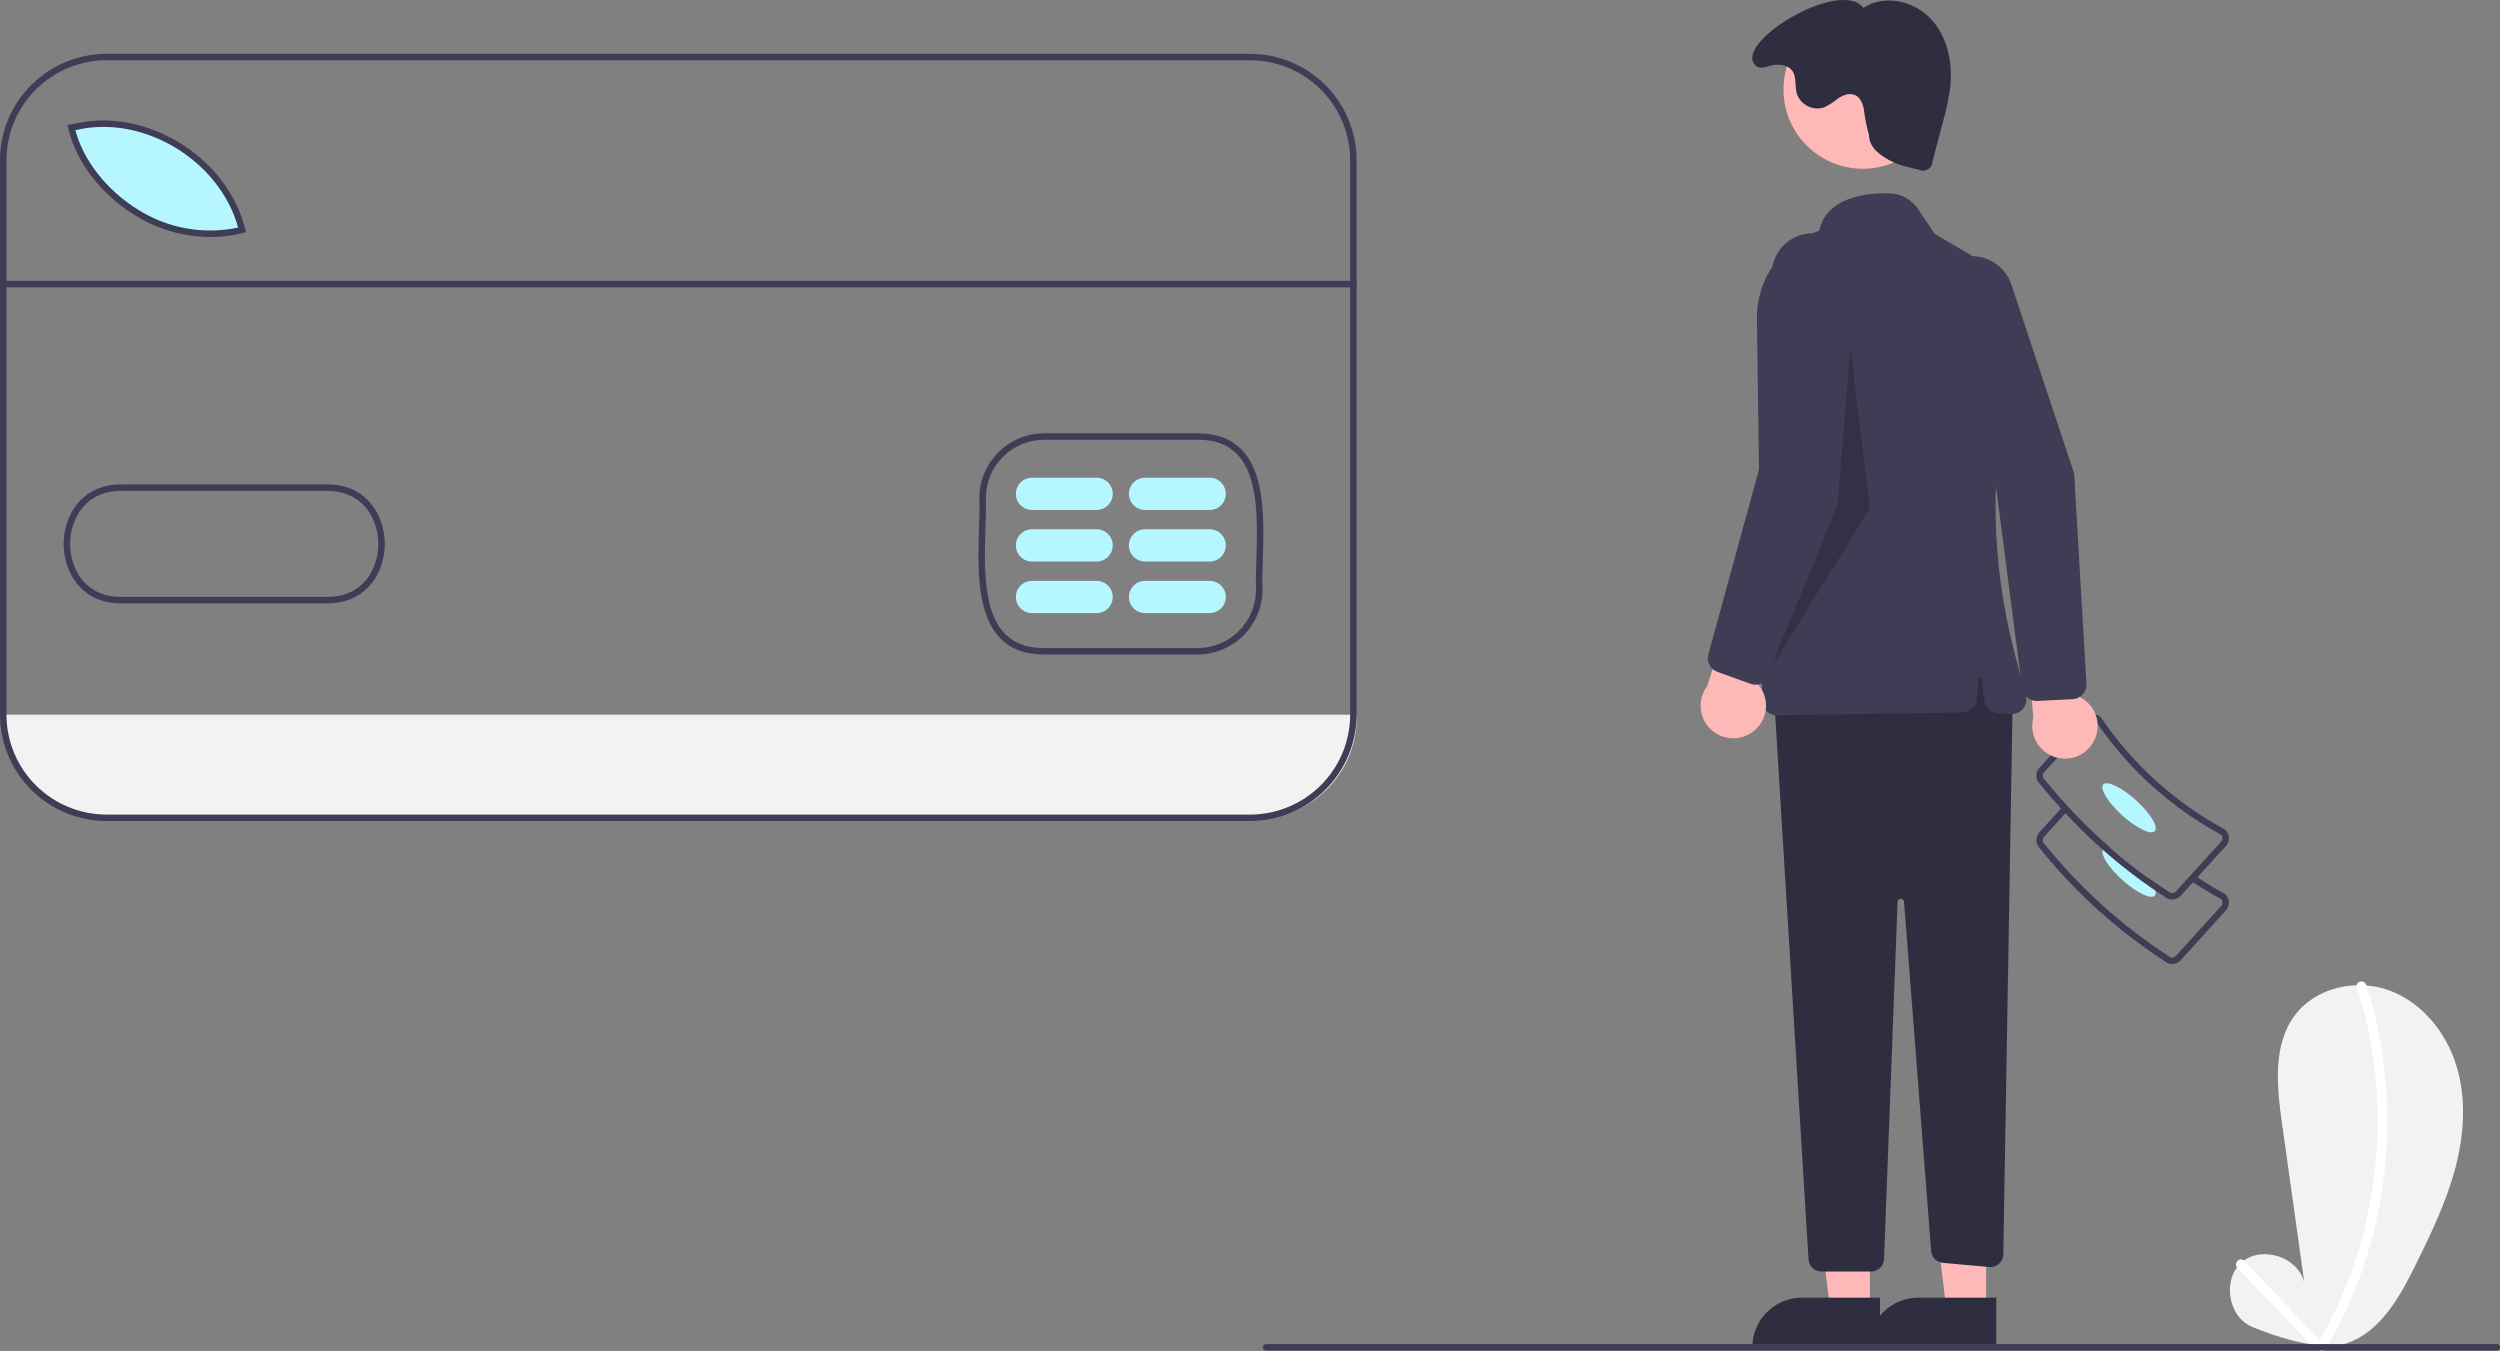 <svg width="520" height="281" viewBox="0 0 520 281" fill="none" xmlns="http://www.w3.org/2000/svg">
<rect x="0" y="0" width="520" height="281" fill="#808080" stroke="none"/>
<g clip-path="url(#clip0)">
<path d="M282.178 148.647V149.257C282.177 154.862 279.945 160.236 275.974 164.198C272.003 168.16 266.617 170.386 261.001 170.385H21.976C16.362 170.385 10.977 168.158 7.007 164.196C3.037 160.234 0.807 154.861 0.806 149.257V148.647H282.178Z" fill="#F2F2F2"/>
<path d="M50.799 48.071C33.525 52.328 18.019 39.066 15.312 26.762L16.514 26.547C31.073 23.336 47.325 33.722 50.799 48.071Z" fill="#B6F7FF"/>
<path d="M468.328 275.931C463.332 273.778 462.197 265.935 466.379 262.46C470.56 258.984 478.084 261.517 479.302 266.81L474.641 233.541C473.57 225.892 472.713 217.342 477.344 211.155C481.682 205.361 490.155 203.504 496.957 205.999C503.759 208.493 508.786 214.714 510.919 221.626C513.052 228.538 512.549 236.049 510.686 243.038C508.824 250.028 505.66 256.593 502.46 263.081C499.181 269.731 495.204 276.936 488.195 279.384C481.499 281.722 468.328 275.931 468.328 275.931Z" fill="#F2F2F2"/>
<path d="M490.221 205.368C493.283 214.906 494.741 224.885 494.535 234.899C494.343 244.869 492.548 254.743 489.22 264.146C487.326 269.48 484.926 274.621 482.052 279.5C481.928 279.73 481.898 279.998 481.969 280.25C482.039 280.501 482.205 280.715 482.431 280.847C482.656 280.978 482.925 281.017 483.179 280.956C483.433 280.894 483.653 280.736 483.792 280.515C488.951 271.717 492.617 262.128 494.641 252.136C496.696 242.097 497.107 231.792 495.859 221.622C495.157 215.923 493.92 210.301 492.164 204.833C491.768 203.606 489.821 204.13 490.221 205.368Z" fill="white"/>
<path d="M465.366 263.684L481.318 280.414C482.214 281.354 483.638 279.93 482.744 278.992L466.791 262.262C465.895 261.322 464.472 262.746 465.366 263.684Z" fill="white"/>
<path d="M451.815 200.514C451.247 200.515 450.697 200.312 450.267 199.94C440.417 193.54 431.65 185.616 424.293 176.467C423.843 176.041 423.578 175.456 423.554 174.837C423.531 174.218 423.751 173.615 424.167 173.156L429.003 167.827L429.999 168.727L425.163 174.056C424.98 174.259 424.884 174.526 424.898 174.798C424.911 175.071 425.033 175.327 425.235 175.511L425.306 175.585C432.59 184.652 441.276 192.502 451.037 198.84L451.125 198.907C451.327 199.09 451.595 199.186 451.868 199.172C452.142 199.159 452.398 199.037 452.582 198.835L462.017 188.437C462.192 188.243 462.287 187.991 462.283 187.73C462.279 187.469 462.176 187.219 461.995 187.032C459.809 185.843 457.676 184.547 455.653 183.178L456.407 182.069C458.418 183.429 460.54 184.716 462.716 185.896L462.846 185.988C463.077 186.197 463.265 186.45 463.399 186.731C463.532 187.013 463.609 187.317 463.624 187.628C463.64 187.939 463.594 188.25 463.489 188.543C463.384 188.837 463.222 189.106 463.012 189.337L453.578 199.735C453.369 199.967 453.116 200.154 452.834 200.288C452.552 200.421 452.246 200.497 451.935 200.511C451.895 200.513 451.855 200.514 451.815 200.514Z" fill="#3F3D56"/>
<path d="M441.414 183.01C444.377 185.685 447.42 187.154 448.213 186.282C448.317 186.134 448.382 185.963 448.403 185.784C448.424 185.605 448.4 185.424 448.334 185.256C448.013 184.269 447.499 183.355 446.822 182.567C444.189 180.697 441.629 178.678 439.143 176.513C438.364 176.258 437.766 176.264 437.477 176.586C437.436 176.632 437.402 176.684 437.376 176.741C436.879 177.753 438.606 180.469 441.414 183.01Z" fill="#B6F7FF"/>
<path d="M423.556 161.453C423.581 162.063 423.847 162.639 424.295 163.055C428.276 167.964 432.651 172.541 437.376 176.741C440.835 179.819 444.495 182.664 448.334 185.256C448.972 185.692 449.617 186.114 450.269 186.53C450.697 186.904 451.246 187.109 451.814 187.107C451.855 187.107 451.895 187.1 451.935 187.1C452.248 187.085 452.554 187.009 452.836 186.876C453.119 186.742 453.372 186.554 453.581 186.322L463.014 175.929C463.437 175.462 463.657 174.847 463.625 174.218C463.594 173.59 463.314 172.999 462.846 172.577L462.718 172.483C452.42 166.931 443.618 158.979 437.06 149.303L436.96 149.183C436.492 148.76 435.875 148.541 435.245 148.573C434.615 148.604 434.024 148.884 433.6 149.35L424.168 159.743C423.958 159.974 423.796 160.244 423.691 160.537C423.586 160.831 423.54 161.142 423.556 161.453ZM424.9 161.386C424.893 161.252 424.912 161.118 424.957 160.991C425.002 160.864 425.072 160.748 425.162 160.648L434.595 150.249C434.686 150.148 434.797 150.066 434.92 150.009C435.044 149.951 435.177 149.919 435.314 149.913C435.561 149.899 435.805 149.975 435.999 150.128C442.653 159.924 451.568 167.982 461.993 173.623C462.174 173.809 462.278 174.058 462.283 174.318C462.288 174.578 462.194 174.83 462.02 175.024L452.58 185.424C452.491 185.525 452.381 185.607 452.259 185.665C452.136 185.722 452.003 185.754 451.868 185.759C451.595 185.772 451.327 185.678 451.122 185.497L451.035 185.43C449.611 184.518 448.207 183.564 446.822 182.567C444.189 180.697 441.629 178.678 439.143 176.513C434.123 172.143 429.492 167.346 425.303 162.177L425.236 162.103C425.034 161.917 424.914 161.66 424.9 161.386V161.386Z" fill="#3F3D56"/>
<path d="M448.213 172.874C449.002 172.004 447.239 169.127 444.275 166.448C441.31 163.769 438.268 162.303 437.478 163.173C436.689 164.043 438.452 166.92 441.416 169.599C444.38 172.278 447.423 173.744 448.213 172.874Z" fill="#B6F7FF"/>
<path d="M388.938 272.596L380.702 272.595L376.783 240.888L388.939 240.889L388.938 272.596Z" fill="#FFB8B8"/>
<path d="M391.039 280.564L364.48 280.563V280.228C364.48 278.873 364.748 277.531 365.267 276.28C365.787 275.028 366.548 273.891 367.508 272.933C368.468 271.975 369.607 271.215 370.862 270.696C372.116 270.178 373.46 269.911 374.818 269.911H374.818L391.039 269.912L391.039 280.564Z" fill="#2F2E41"/>
<path d="M413.125 272.596L404.889 272.595L400.97 240.888L413.126 240.889L413.125 272.596Z" fill="#FFB8B8"/>
<path d="M415.226 280.564L388.667 280.563V280.228C388.667 278.873 388.934 277.531 389.454 276.28C389.973 275.028 390.735 273.891 391.695 272.933C392.655 271.975 393.794 271.215 395.048 270.696C396.303 270.178 397.647 269.911 399.004 269.911H399.005L415.226 269.912L415.226 280.564Z" fill="#2F2E41"/>
<path d="M418.653 144.456L416.686 260.919C416.68 261.288 416.597 261.652 416.444 261.987C416.291 262.323 416.069 262.623 415.794 262.87C415.519 263.116 415.196 263.303 414.846 263.42C414.495 263.536 414.124 263.579 413.756 263.545L404.117 262.671C403.485 262.613 402.893 262.335 402.448 261.884C402.002 261.433 401.73 260.839 401.681 260.207L396.038 187.561C396.025 187.39 395.947 187.231 395.82 187.116C395.693 187.001 395.527 186.939 395.355 186.942C395.184 186.945 395.02 187.014 394.898 187.134C394.775 187.254 394.704 187.416 394.697 187.587L391.877 261.897C391.85 262.59 391.556 263.246 391.055 263.727C390.554 264.208 389.886 264.477 389.191 264.477H378.854C378.17 264.477 377.511 264.217 377.013 263.749C376.514 263.281 376.214 262.64 376.172 261.959L368.936 143.785L411.934 133.057L418.653 144.456Z" fill="#2F2E41"/>
<path d="M387.465 35.098C396.578 35.098 403.966 27.725 403.966 18.63C403.966 9.535 396.578 2.161 387.465 2.161C378.351 2.161 370.963 9.535 370.963 18.63C370.963 27.725 378.351 35.098 387.465 35.098Z" fill="#FFB8B8"/>
<path d="M367.463 147.921C367.177 147.645 366.949 147.316 366.792 146.951C366.634 146.587 366.551 146.195 366.547 145.798L365.434 66.382C365.367 62.342 366.584 58.385 368.912 55.079C371.24 51.773 374.557 49.288 378.388 47.982C379.934 40.982 388.162 40.105 392.959 40.21C394.156 40.236 395.329 40.549 396.379 41.124C397.429 41.699 398.325 42.517 398.99 43.511L402.429 48.658L410.008 53.092C413.515 55.135 416.281 58.237 417.908 61.951C419.535 65.665 419.937 69.798 419.058 73.755L417.891 79.051C413.782 97.798 414.173 117.249 419.032 135.817L421.379 144.751C421.502 145.216 421.511 145.704 421.406 146.173C421.301 146.643 421.085 147.08 420.776 147.45C420.467 147.819 420.074 148.109 419.63 148.296C419.186 148.483 418.704 148.561 418.223 148.524L415.496 148.315C414.788 148.261 414.122 147.96 413.614 147.465C413.106 146.97 412.79 146.312 412.72 145.607L412.269 141.104C412.26 141.021 412.221 140.944 412.16 140.888C412.098 140.833 412.018 140.802 411.934 140.802C411.851 140.802 411.771 140.833 411.709 140.888C411.647 140.944 411.608 141.021 411.6 141.104L411.163 145.464C411.089 146.2 410.747 146.884 410.201 147.385C409.655 147.886 408.943 148.169 408.201 148.181L369.616 148.773C369.6 148.773 369.584 148.774 369.568 148.774C368.782 148.775 368.026 148.469 367.463 147.921Z" fill="#3F3D56"/>
<path d="M388.755 28.123C388.823 30.451 390.442 31.797 392.431 33.017C394.419 34.236 396.743 34.765 399.02 35.275C399.326 35.437 399.669 35.518 400.015 35.509C400.361 35.501 400.699 35.403 400.996 35.227C401.294 35.05 401.541 34.799 401.713 34.499C401.885 34.2 401.977 33.861 401.98 33.515L404.068 25.587C404.807 23.055 405.345 20.469 405.676 17.852C406.179 12.817 404.983 7.401 401.462 3.76C397.941 0.12 391.834 -1.173 387.614 1.631C382.606 -4.752 359.716 9.351 365.363 13.79C366.367 14.579 367.903 13.58 369.178 13.483C370.453 13.386 371.882 13.61 372.692 14.598C373.75 15.888 373.289 17.81 373.725 19.419C373.905 19.986 374.196 20.511 374.581 20.964C374.966 21.418 375.437 21.791 375.966 22.062C376.496 22.333 377.075 22.497 377.668 22.544C378.262 22.59 378.859 22.52 379.425 22.335C380.479 21.817 381.471 21.18 382.381 20.438C383.359 19.788 384.595 19.308 385.696 19.718C387.147 20.258 387.662 22.032 387.793 23.572C388.015 25.108 388.336 26.628 388.755 28.123Z" fill="#2F2E41"/>
<path opacity="0.2" d="M384.902 72.26L382.214 105.114L368.105 139.31L388.933 105.785L384.902 72.26Z" fill="black"/>
<path d="M364.806 152.045C365.576 151.428 366.202 150.65 366.638 149.765C367.074 148.881 367.311 147.912 367.331 146.926C367.351 145.941 367.155 144.963 366.756 144.061C366.356 143.16 365.764 142.357 365.02 141.708L374.008 119.49L361.779 121.955L355.118 142.676C354.11 143.995 353.621 145.638 353.746 147.293C353.87 148.948 354.598 150.5 355.792 151.655C356.986 152.81 358.564 153.487 360.225 153.559C361.886 153.631 363.516 153.092 364.806 152.045V152.045Z" fill="#FFB8B8"/>
<path d="M364.152 142.246L357.229 139.756C356.516 139.496 355.926 138.978 355.576 138.306C355.226 137.633 355.141 136.854 355.338 136.122L366.758 94.404L368.499 56.699C368.551 55.561 368.83 54.445 369.318 53.415C369.807 52.386 370.496 51.463 371.345 50.702C372.194 49.94 373.186 49.355 374.264 48.979C375.342 48.604 376.484 48.446 377.623 48.515C378.762 48.584 379.877 48.878 380.901 49.381C381.926 49.883 382.84 50.584 383.59 51.443C384.341 52.301 384.913 53.3 385.274 54.38C385.634 55.462 385.776 56.603 385.69 57.739L382.58 99.025L368.03 140.407C367.809 141.033 367.389 141.568 366.833 141.932C366.278 142.295 365.618 142.466 364.955 142.419C364.681 142.398 364.41 142.34 364.152 142.246Z" fill="#3F3D56"/>
<path d="M435.493 154.224C435.965 153.358 436.242 152.4 436.303 151.416C436.364 150.432 436.208 149.447 435.846 148.53C435.485 147.613 434.926 146.786 434.209 146.107C433.493 145.429 432.636 144.916 431.699 144.603L431.416 120.645L421.083 127.621L422.935 149.303C422.514 150.909 422.698 152.613 423.451 154.092C424.205 155.571 425.476 156.724 427.024 157.33C428.572 157.937 430.289 157.955 431.85 157.383C433.41 156.811 434.707 155.687 435.493 154.224L435.493 154.224Z" fill="#FFB8B8"/>
<path d="M431.106 145.433L423.756 145.797C422.998 145.831 422.254 145.581 421.671 145.095C421.089 144.608 420.709 143.922 420.608 143.171L415.041 100.282L402.091 64.819C401.7 63.749 401.527 62.612 401.58 61.474C401.634 60.336 401.913 59.22 402.403 58.191C402.892 57.161 403.582 56.239 404.431 55.479C405.281 54.718 406.274 54.133 407.352 53.759C408.43 53.384 409.572 53.227 410.711 53.297C411.851 53.367 412.965 53.662 413.989 54.166C415.013 54.669 415.926 55.371 416.676 56.23C417.426 57.089 417.998 58.088 418.357 59.169L431.426 98.463L433.975 142.245C434.012 142.907 433.831 143.563 433.459 144.112C433.086 144.661 432.544 145.073 431.914 145.284C431.653 145.37 431.381 145.42 431.106 145.433Z" fill="#3F3D56"/>
<path d="M519.328 280.904H263.352C263.174 280.904 263.003 280.834 262.877 280.708C262.751 280.582 262.681 280.412 262.681 280.234C262.681 280.056 262.751 279.885 262.877 279.76C263.003 279.634 263.174 279.563 263.352 279.563H519.328C519.506 279.563 519.677 279.634 519.803 279.76C519.929 279.885 520 280.056 520 280.234C520 280.412 519.929 280.582 519.803 280.708C519.677 280.834 519.506 280.904 519.328 280.904Z" fill="#3F3D56"/>
<path d="M217.155 136.142C213.296 136.142 210.228 134.997 208.033 132.738C203.074 127.632 203.385 117.79 203.634 109.882C203.707 107.581 203.776 105.408 203.706 103.587L203.706 103.56C203.723 100.003 205.146 96.597 207.666 94.082C210.185 91.566 213.597 90.144 217.161 90.125H249.152C253.005 90.125 256.071 91.269 258.264 93.525C263.223 98.626 262.916 108.466 262.669 116.372C262.597 118.678 262.529 120.856 262.6 122.679C262.587 126.241 261.166 129.654 258.645 132.175C256.124 134.697 252.707 136.122 249.138 136.142H217.155ZM205.05 103.55C205.12 105.414 205.051 107.605 204.977 109.924C204.736 117.579 204.435 127.106 208.998 131.805C210.957 133.821 213.625 134.801 217.155 134.801H249.136C252.346 134.784 255.419 133.504 257.688 131.239C259.958 128.974 261.24 125.906 261.256 122.703C261.184 120.861 261.253 118.66 261.326 116.33C261.565 108.677 261.862 99.152 257.299 94.458C255.342 92.445 252.677 91.466 249.152 91.466H217.163C213.957 91.484 210.887 92.763 208.619 95.025C206.351 97.287 205.069 100.351 205.05 103.55Z" fill="#3F3D56"/>
<path d="M43.731 49.305C38.121 49.271 32.634 47.667 27.893 44.675C20.947 40.367 15.702 33.468 14.205 26.671L14.055 25.99L15.932 25.655C30.709 22.4 47.421 32.888 51.002 47.672L51.159 48.32L50.51 48.48C48.292 49.028 46.016 49.305 43.731 49.305ZM15.68 27.062C17.293 33.298 22.186 39.557 28.602 43.536C34.806 47.498 42.323 48.862 49.527 47.333C45.781 33.559 30.096 23.894 16.209 26.967L15.68 27.062Z" fill="#3F3D56"/>
<path d="M25.092 125.503C20.697 125.503 17.125 123.54 15.029 119.959C13.854 117.875 13.236 115.525 13.235 113.134C13.234 110.743 13.851 108.393 15.024 106.308C17.155 102.666 20.811 100.69 25.326 100.759H67.951C72.452 100.702 76.111 102.669 78.242 106.316C79.416 108.399 80.032 110.75 80.032 113.14C80.032 115.53 79.415 117.88 78.241 119.964C76.11 123.602 72.452 125.545 67.941 125.501H25.316C25.241 125.502 25.166 125.503 25.092 125.503ZM25.117 102.099C21.197 102.099 18.03 103.829 16.185 106.985C15.127 108.862 14.572 110.98 14.573 113.134C14.574 115.288 15.13 117.405 16.189 119.282C18.066 122.488 21.297 124.223 25.305 124.16H67.951C71.964 124.224 75.205 122.489 77.081 119.287C78.139 117.41 78.694 115.293 78.695 113.139C78.695 110.986 78.139 108.869 77.081 106.991C75.205 103.781 71.963 102.052 67.961 102.1H25.312C25.247 102.099 25.182 102.099 25.117 102.099H25.117Z" fill="#3F3D56"/>
<path d="M228.094 106.07H214.657C213.766 106.07 212.911 105.717 212.281 105.088C211.652 104.459 211.298 103.606 211.298 102.717C211.298 101.828 211.652 100.975 212.281 100.347C212.911 99.718 213.766 99.365 214.657 99.365H228.094C228.985 99.365 229.839 99.718 230.469 100.347C231.099 100.975 231.453 101.828 231.453 102.717C231.453 103.606 231.099 104.459 230.469 105.088C229.839 105.717 228.985 106.07 228.094 106.07Z" fill="#B6F7FF"/>
<path d="M228.094 116.798H214.657C213.766 116.798 212.911 116.445 212.281 115.816C211.652 115.187 211.298 114.335 211.298 113.445C211.298 112.556 211.652 111.704 212.281 111.075C212.911 110.446 213.766 110.093 214.657 110.093H228.094C228.985 110.093 229.839 110.446 230.469 111.075C231.099 111.704 231.453 112.556 231.453 113.445C231.453 114.335 231.099 115.187 230.469 115.816C229.839 116.445 228.985 116.798 228.094 116.798Z" fill="#B6F7FF"/>
<path d="M228.094 127.526H214.657C213.766 127.526 212.911 127.173 212.281 126.544C211.652 125.915 211.298 125.063 211.298 124.174C211.298 123.284 211.652 122.432 212.281 121.803C212.911 121.174 213.766 120.821 214.657 120.821H228.094C228.985 120.821 229.839 121.174 230.469 121.803C231.099 122.432 231.453 123.284 231.453 124.174C231.453 125.063 231.099 125.915 230.469 126.544C229.839 127.173 228.985 127.526 228.094 127.526Z" fill="#B6F7FF"/>
<path d="M251.609 106.07H238.172C237.281 106.07 236.426 105.717 235.796 105.088C235.166 104.459 234.812 103.606 234.812 102.717C234.812 101.828 235.166 100.975 235.796 100.347C236.426 99.718 237.281 99.365 238.172 99.365H251.609C252.5 99.365 253.354 99.718 253.984 100.347C254.614 100.975 254.968 101.828 254.968 102.717C254.968 103.606 254.614 104.459 253.984 105.088C253.354 105.717 252.5 106.07 251.609 106.07Z" fill="#B6F7FF"/>
<path d="M251.609 116.798H238.172C237.281 116.798 236.426 116.445 235.796 115.816C235.166 115.187 234.812 114.335 234.812 113.445C234.812 112.556 235.166 111.704 235.796 111.075C236.426 110.446 237.281 110.093 238.172 110.093H251.609C252.5 110.093 253.354 110.446 253.984 111.075C254.614 111.704 254.968 112.556 254.968 113.445C254.968 114.335 254.614 115.187 253.984 115.816C253.354 116.445 252.5 116.798 251.609 116.798Z" fill="#B6F7FF"/>
<path d="M251.609 127.526H238.172C237.281 127.526 236.426 127.173 235.796 126.544C235.166 125.915 234.812 125.063 234.812 124.174C234.812 123.284 235.166 122.432 235.796 121.803C236.426 121.174 237.281 120.821 238.172 120.821H251.609C252.5 120.821 253.354 121.174 253.984 121.803C254.614 122.432 254.968 123.284 254.968 124.174C254.968 125.063 254.614 125.915 253.984 126.544C253.354 127.173 252.5 127.526 251.609 127.526Z" fill="#B6F7FF"/>
<path d="M282.178 58.424H0.806V59.765H282.178V58.424Z" fill="#3F3D56"/>
<path d="M260.007 170.774H22.171C16.293 170.767 10.658 168.434 6.501 164.286C2.345 160.138 0.007 154.514 0 148.647V33.319C0.007 27.453 2.345 21.829 6.501 17.681C10.658 13.533 16.293 11.199 22.171 11.193H260.007C265.885 11.199 271.52 13.533 275.677 17.681C279.833 21.829 282.171 27.453 282.178 33.319V148.647C282.171 154.514 279.833 160.138 275.677 164.286C271.52 168.434 265.885 170.767 260.007 170.774ZM22.171 12.534C16.649 12.54 11.355 14.732 7.451 18.629C3.546 22.525 1.35 27.809 1.344 33.319V148.647C1.35 154.158 3.546 159.441 7.451 163.338C11.355 167.235 16.649 169.427 22.171 169.433H260.007C265.529 169.427 270.823 167.235 274.727 163.338C278.632 159.441 280.828 154.158 280.834 148.647V33.319C280.828 27.809 278.632 22.525 274.727 18.629C270.823 14.732 265.529 12.54 260.007 12.534H22.171Z" fill="#3F3D56"/>
</g>
<defs>
<clipPath id="clip0">
<rect width="520" height="281" fill="white"/>
</clipPath>
</defs>
</svg>
